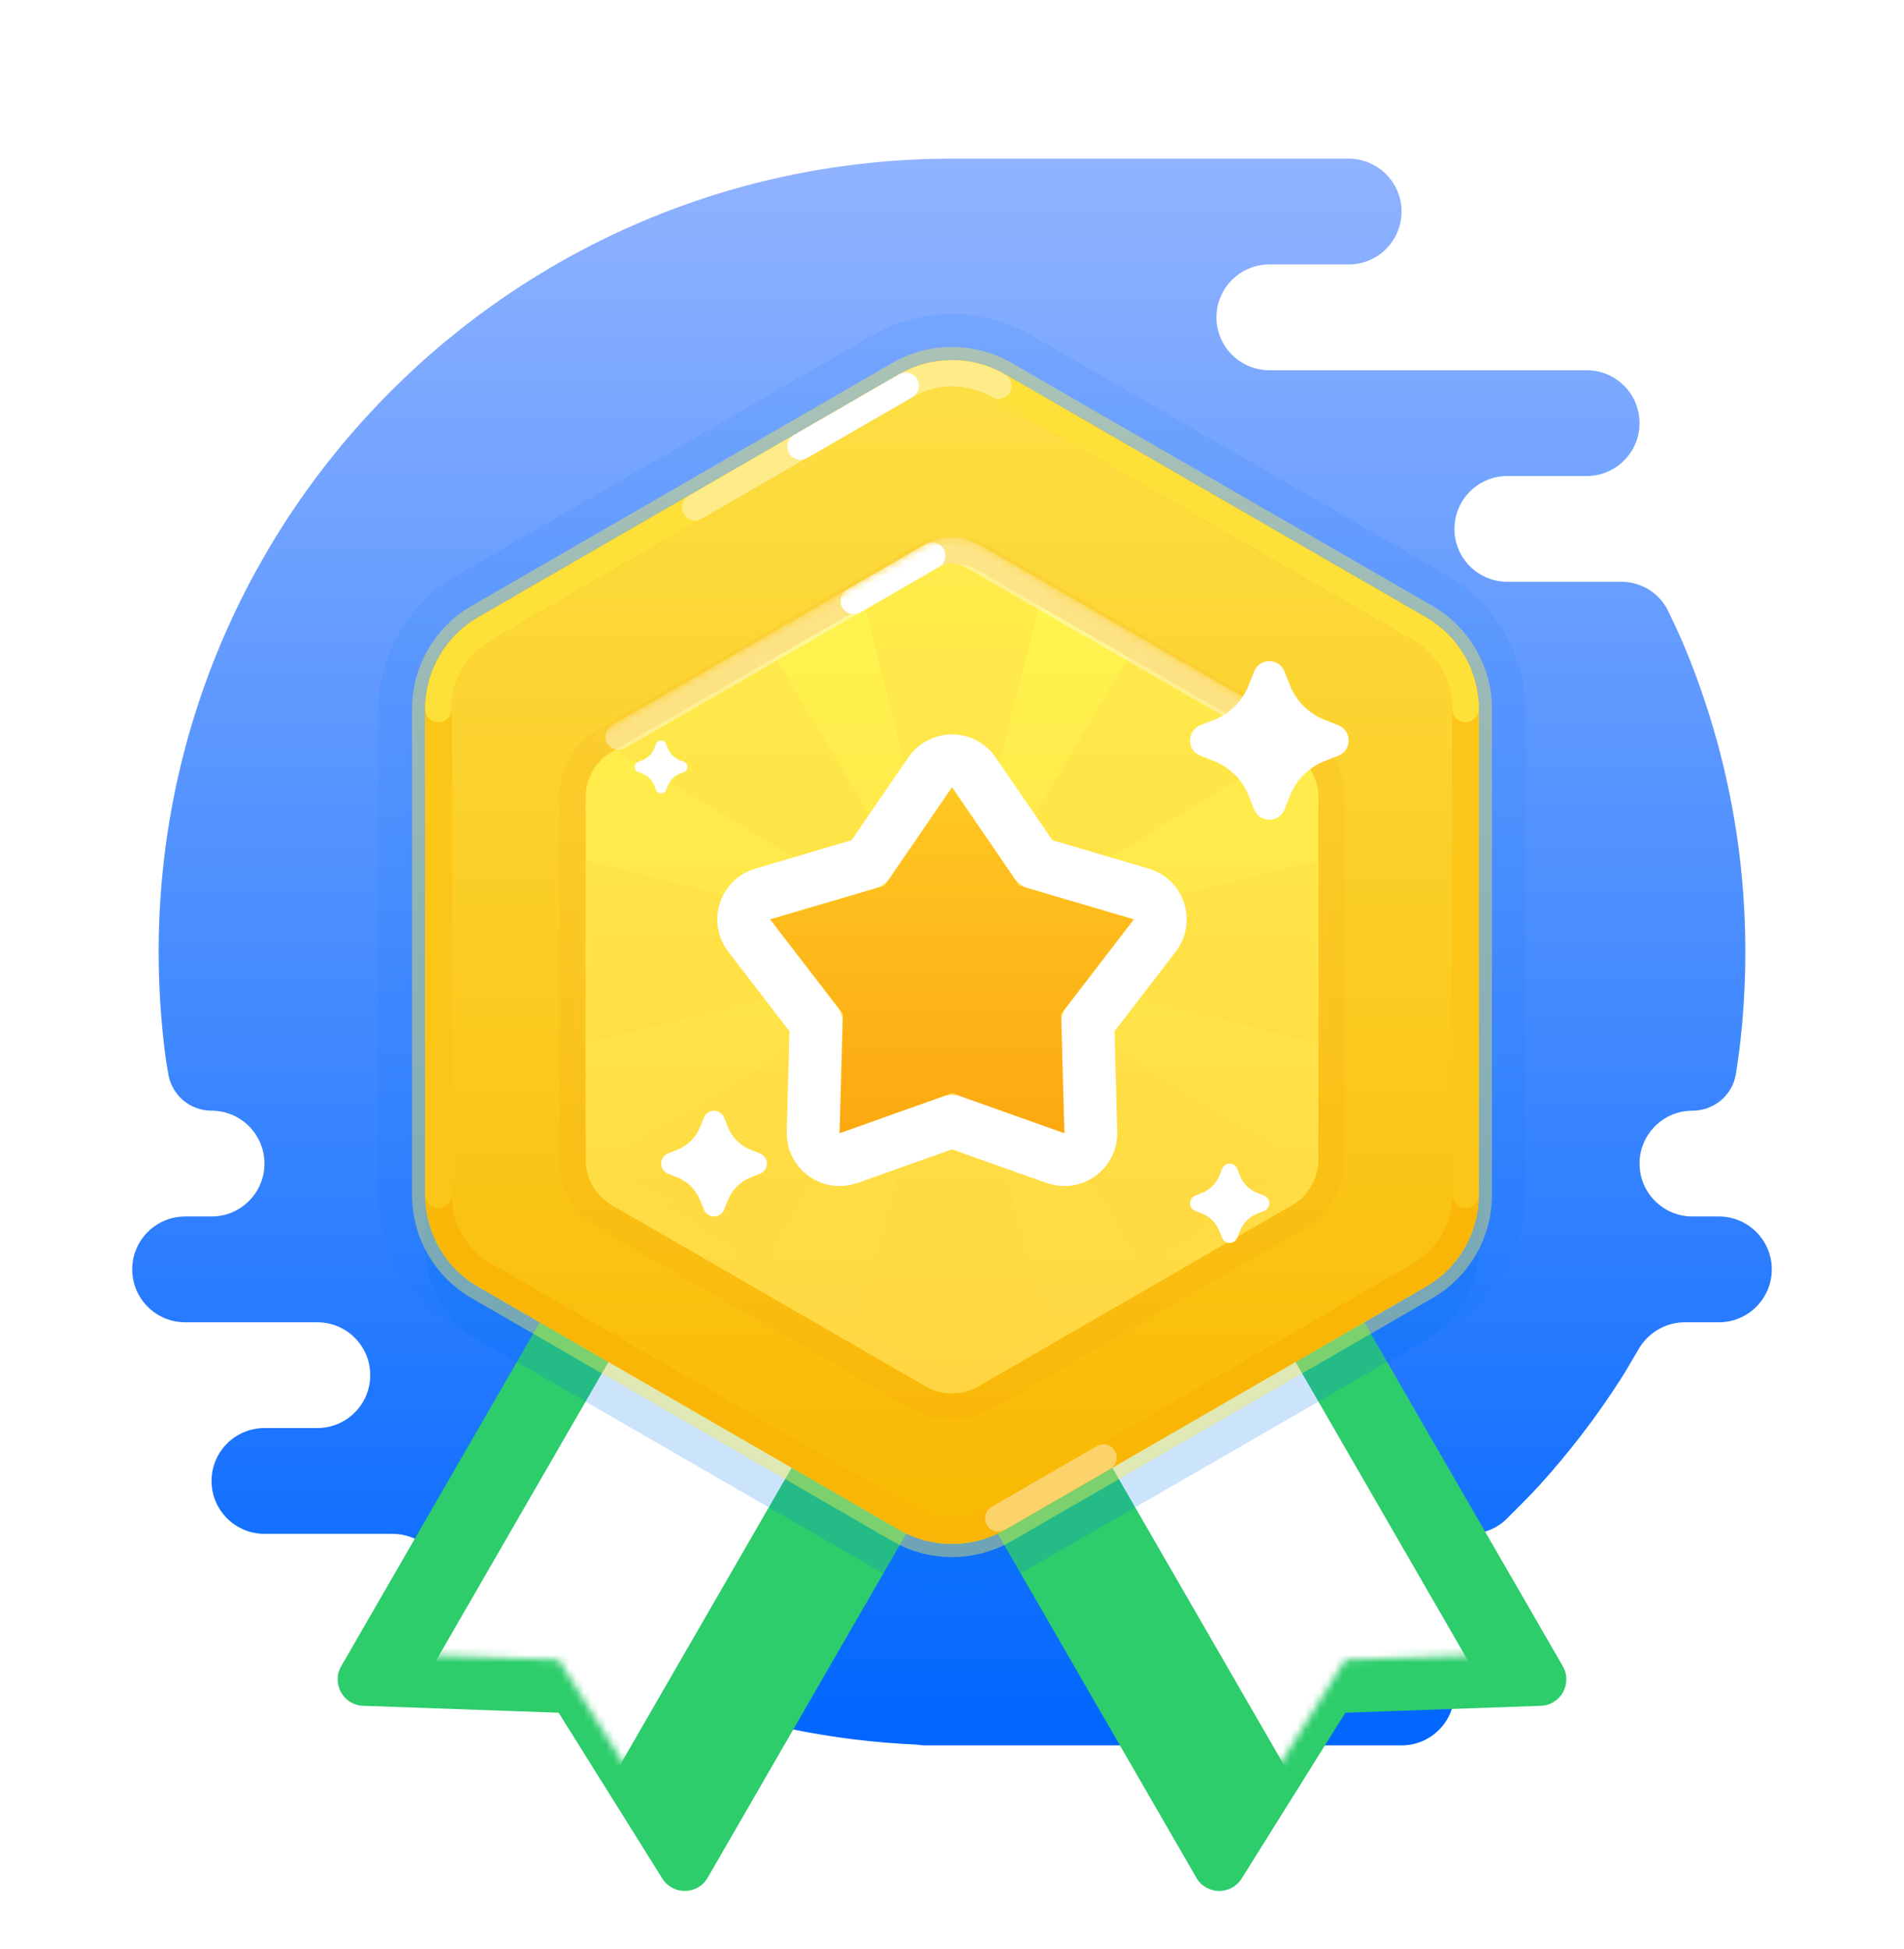 <svg width="256" height="262" viewBox="0 0 256 262" fill="none" xmlns="http://www.w3.org/2000/svg">
<path fill-rule="evenodd" clip-rule="evenodd" d="M188.444 220.444C192.372 220.444 195.556 223.628 195.556 227.556C195.556 231.483 192.372 234.667 188.444 234.667H124.444C124.026 234.667 123.617 234.631 123.219 234.561C100.375 233.554 79.398 225.361 62.493 212.188C61.118 211.117 59.046 209.341 57.51 208.005C56.197 206.862 54.518 206.222 52.777 206.222H35.556C31.628 206.222 28.445 203.038 28.445 199.111C28.445 195.184 31.628 192 35.556 192H42.667C46.594 192 49.778 188.816 49.778 184.889C49.778 180.962 46.594 177.778 42.667 177.778H24.889C20.962 177.778 17.778 174.594 17.778 170.667C17.778 166.739 20.962 163.556 24.889 163.556H28.445C32.372 163.556 35.556 160.372 35.556 156.444C35.556 152.517 32.372 149.333 28.445 149.333C25.569 149.333 23.11 147.261 22.631 144.425C22.457 143.395 22.319 142.566 22.297 142.397C21.661 137.689 21.333 132.883 21.333 128C21.333 69.09 69.09 21.333 128 21.333C145.778 21.333 163.556 21.333 181.333 21.333C185.261 21.333 188.444 24.517 188.444 28.444C188.444 32.372 185.261 35.556 181.333 35.556H170.667C166.739 35.556 163.556 38.739 163.556 42.667C163.556 46.594 166.739 49.778 170.667 49.778H213.333C217.261 49.778 220.444 52.962 220.444 56.889C220.444 60.814 217.265 63.996 213.341 64L202.667 64C198.739 64 195.556 67.184 195.556 71.111C195.556 75.038 198.739 78.222 202.667 78.222H217.977C220.666 78.222 223.131 79.736 224.297 82.16C224.998 83.616 225.735 85.188 226.218 86.323C231.657 99.126 234.667 113.212 234.667 128C234.667 132.647 234.37 137.224 233.793 141.713C233.696 142.468 233.548 143.437 233.386 144.429C232.922 147.276 230.439 149.333 227.556 149.333C223.628 149.333 220.444 152.517 220.444 156.444C220.444 160.372 223.628 163.556 227.556 163.556H231.111C235.038 163.556 238.222 166.739 238.222 170.667C238.222 174.594 235.038 177.778 231.111 177.778H226.546C223.965 177.778 221.591 179.179 220.301 181.416C219.463 182.868 218.532 184.448 217.84 185.527C216.218 188.055 214.493 190.509 212.669 192.885C210.838 195.271 208.908 197.578 206.885 199.799C205.775 201.018 203.977 202.823 202.574 204.21C201.262 205.507 199.488 206.222 197.643 206.222H177.778C173.85 206.222 170.667 209.406 170.667 213.333C170.667 217.233 173.806 220.4 177.696 220.444L188.444 220.444Z" fill="url(#paint0_linear_503_14944)"/>
<g opacity="0.1">
<path fill-rule="evenodd" clip-rule="evenodd" d="M117.328 45.073C123.929 41.262 132.061 41.262 138.661 45.073L194.478 77.299C201.079 81.11 205.145 88.153 205.145 95.774V160.226C205.145 167.848 201.079 174.89 194.478 178.701L138.661 210.927C132.061 214.738 123.929 214.738 117.328 210.927L61.511 178.701C54.91 174.89 50.844 167.848 50.844 160.226L50.844 95.774C50.844 88.153 54.91 81.11 61.511 77.299L117.328 45.073Z" fill="#0274F3" style="mix-blend-mode:multiply"/>
</g>
<g filter="url(#filter0_d_503_14944)">
<path fill-rule="evenodd" clip-rule="evenodd" d="M103.366 117.333L152.634 145.778L95.147 245.348C93.806 247.67 90.475 247.729 89.053 245.455L75.111 223.162L48.833 222.235C46.153 222.14 44.539 219.226 45.88 216.904L103.366 117.333Z" fill="#2DCD6B"/>
</g>
<mask id="mask0_503_14944" style="mask-type:luminance" maskUnits="userSpaceOnUse" x="45" y="117" width="108" height="131">
<path fill-rule="evenodd" clip-rule="evenodd" d="M103.366 117.333L152.634 145.778L95.147 245.348C93.806 247.67 90.475 247.729 89.053 245.455L75.111 223.162L48.833 222.235C46.153 222.14 44.539 219.226 45.88 216.904L103.366 117.333Z" fill="white"/>
</mask>
<g mask="url(#mask0_503_14944)">
<path fill-rule="evenodd" clip-rule="evenodd" d="M87.239 173.712L111.873 187.934L79.873 243.359L55.239 229.137L87.239 173.712Z" fill="white"/>
</g>
<g filter="url(#filter1_d_503_14944)">
<path fill-rule="evenodd" clip-rule="evenodd" d="M152.634 117.333L103.366 145.778L160.853 245.348C162.194 247.67 165.525 247.729 166.947 245.455L180.889 223.162L207.167 222.235C209.847 222.14 211.461 219.226 210.121 216.904L152.634 117.333Z" fill="#2DCD6B"/>
</g>
<mask id="mask1_503_14944" style="mask-type:luminance" maskUnits="userSpaceOnUse" x="103" y="117" width="108" height="131">
<path fill-rule="evenodd" clip-rule="evenodd" d="M152.634 117.333L103.366 145.778L160.853 245.348C162.194 247.67 165.525 247.729 166.947 245.455L180.889 223.162L207.167 222.235C209.847 222.14 211.461 219.226 210.121 216.904L152.634 117.333Z" fill="white"/>
</mask>
<g mask="url(#mask1_503_14944)">
<path fill-rule="evenodd" clip-rule="evenodd" d="M168.761 173.712L144.128 187.934L176.128 243.36L200.761 229.137L168.761 173.712Z" fill="white"/>
</g>
<path style="mix-blend-mode:multiply" opacity="0.2" fill-rule="evenodd" clip-rule="evenodd" d="M120.889 57.439C125.289 54.898 130.711 54.898 135.111 57.439L191.711 90.117C196.111 92.657 198.822 97.352 198.822 102.433V167.789C198.822 172.87 196.111 177.565 191.711 180.106L135.111 212.783C130.711 215.324 125.289 215.324 120.889 212.783L64.29 180.106C59.889 177.565 57.178 172.87 57.178 167.789L57.178 102.433C57.178 97.352 59.889 92.657 64.29 90.117L120.889 57.439Z" fill="#0274F3"/>
<path fill-rule="evenodd" clip-rule="evenodd" d="M120.889 50.328C125.289 47.787 130.711 47.787 135.111 50.328L191.711 83.005C196.111 85.546 198.822 90.241 198.822 95.322V160.678C198.822 165.759 196.111 170.454 191.711 172.994L135.111 205.672C130.711 208.213 125.289 208.213 120.889 205.672L64.29 172.994C59.889 170.454 57.178 165.759 57.178 160.678V95.322C57.178 90.241 59.889 85.546 64.29 83.005L120.889 50.328Z" fill="url(#paint1_linear_503_14944)" stroke="#FFF04D" stroke-opacity="0.4" stroke-width="3.556"/>
<mask id="mask2_503_14944" style="mask-type:luminance" maskUnits="userSpaceOnUse" x="55" y="46" width="146" height="164">
<path fill-rule="evenodd" clip-rule="evenodd" d="M120.889 50.328C125.289 47.787 130.711 47.787 135.111 50.328L191.711 83.005C196.111 85.546 198.822 90.241 198.822 95.322V160.678C198.822 165.759 196.111 170.454 191.711 172.994L135.111 205.672C130.711 208.213 125.289 208.213 120.889 205.672L64.29 172.994C59.889 170.454 57.178 165.759 57.178 160.678V95.322C57.178 90.241 59.889 85.546 64.29 83.005L120.889 50.328Z" fill="white" stroke="white" stroke-width="3.556"/>
</mask>
<g mask="url(#mask2_503_14944)">
<path d="M134.222 51.867C130.372 49.644 125.628 49.644 121.778 51.867L65.178 84.545C61.328 86.768 58.956 90.876 58.956 95.322L58.956 160.678C58.956 165.124 61.328 169.232 65.178 171.455L121.778 204.132C125.628 206.355 130.372 206.355 134.222 204.132L190.822 171.455C194.672 169.232 197.044 165.124 197.044 160.678V95.322C197.044 90.876 194.672 86.768 190.822 84.545L134.222 51.867Z" stroke="#F9B607" stroke-width="3.556" stroke-linecap="round"/>
<path d="M197.044 160.678V95.322C197.044 90.876 194.672 86.768 190.822 84.545L134.222 51.867C130.372 49.644 125.628 49.644 121.778 51.867L65.178 84.545C61.328 86.768 58.956 90.876 58.956 95.322L58.956 160.678" stroke="#FBC618" stroke-width="3.556" stroke-linecap="round"/>
<path opacity="0.6" d="M197.044 95.322C197.044 90.876 194.672 86.768 190.822 84.545L134.222 51.867C130.372 49.644 125.628 49.644 121.778 51.867L65.178 84.545C61.328 86.768 58.956 90.876 58.956 95.322" stroke="#FFF24E" stroke-width="3.556" stroke-linecap="round"/>
<path opacity="0.4" d="M134.222 51.867C130.372 49.644 125.628 49.644 121.778 51.867C121.778 51.867 102.911 62.76 93.478 68.206" stroke="white" stroke-width="3.556" stroke-linecap="round"/>
<path d="M121.778 51.867C121.778 51.867 111.793 57.632 107.628 60.037" stroke="white" stroke-width="3.556" stroke-linecap="round"/>
<path opacity="0.4" d="M134.222 204.133C140.879 200.289 145.596 197.566 148.372 195.963" stroke="white" stroke-width="3.556" stroke-linecap="round"/>
</g>
<g filter="url(#filter2_d_503_14944)">
<path fill-rule="evenodd" clip-rule="evenodd" d="M124.445 73.164C126.645 71.894 129.355 71.894 131.556 73.164L173.712 97.503C175.912 98.773 177.267 101.121 177.267 103.661V152.339C177.267 154.879 175.912 157.227 173.712 158.497L131.556 182.836C129.355 184.106 126.645 184.106 124.445 182.836L82.288 158.497C80.088 157.227 78.733 154.879 78.733 152.339V103.661C78.733 101.121 80.088 98.773 82.288 97.503L124.445 73.164Z" fill="url(#paint2_linear_503_14944)"/>
<path d="M174.601 95.963L132.445 71.624C129.694 70.036 126.306 70.036 123.556 71.624L81.4 95.963C78.649 97.551 76.955 100.485 76.955 103.661V152.339C76.955 155.515 78.649 158.449 81.4 160.037L123.556 184.376C126.306 185.964 129.694 185.964 132.445 184.376L174.601 160.037C177.351 158.449 179.045 155.515 179.045 152.339V103.661C179.045 100.485 177.351 97.551 174.601 95.963Z" stroke="#F5900D" stroke-opacity="0.1" stroke-width="3.556" style="mix-blend-mode:multiply"/>
</g>
<mask id="mask3_503_14944" style="mask-type:luminance" maskUnits="userSpaceOnUse" x="78" y="72" width="100" height="112">
<path fill-rule="evenodd" clip-rule="evenodd" d="M124.445 73.164C126.645 71.894 129.355 71.894 131.556 73.164L173.712 97.503C175.912 98.773 177.267 101.121 177.267 103.661V152.339C177.267 154.879 175.912 157.227 173.712 158.497L131.556 182.836C129.355 184.106 126.645 184.106 124.445 182.836L82.288 158.497C80.088 157.227 78.733 154.879 78.733 152.339V103.661C78.733 101.121 80.088 98.773 82.288 97.503L124.445 73.164Z" fill="white"/>
</mask>
<g mask="url(#mask3_503_14944)">
<g style="mix-blend-mode:multiply" opacity="0.3">
<path fill-rule="evenodd" clip-rule="evenodd" d="M128 128L142.222 71.111H113.778L128 128L97.83 77.717L77.717 97.83L128 128L71.111 113.778V142.222L128 128L77.717 158.17L97.83 178.283L128 128L113.778 184.889H142.222L128 128L158.17 178.283L178.283 158.17L128 128L128 128L184.889 142.222V113.778L128 128L178.283 97.83L158.17 77.717L128 128Z" fill="#FFD640"/>
</g>
<path opacity="0.4" d="M172.823 99.042L130.667 74.704C129.017 73.751 126.984 73.751 125.333 74.704C120.376 77.566 116.862 79.594 114.794 80.788C110.49 83.273 106.977 85.301 104.255 86.873C99.571 89.577 92.545 93.634 83.177 99.042" stroke="white" stroke-width="3.556" stroke-linecap="round"/>
<path d="M125.333 74.703C120.375 77.566 116.862 79.594 114.794 80.788" stroke="white" stroke-width="3.556" stroke-linecap="round"/>
</g>
<g filter="url(#filter3_d_503_14944)">
<path d="M118.933 115.52L128 102.289L137.067 115.52L152.452 120.055L142.671 132.767L143.112 148.8L128 143.426L112.888 148.8L113.329 132.767L103.548 120.055L118.933 115.52Z" fill="white"/>
<path d="M130.933 100.279C130.27 99.312 129.173 98.734 128 98.734C126.827 98.734 125.73 99.312 125.067 100.279L116.715 112.467L102.542 116.645C101.418 116.976 100.529 117.841 100.166 118.956C99.804 120.072 100.015 121.294 100.73 122.223L109.74 133.933L109.334 148.703C109.301 149.875 109.849 150.988 110.798 151.677C111.747 152.366 112.974 152.543 114.079 152.15L128 147.2L141.921 152.15C143.026 152.543 144.253 152.366 145.202 151.677C146.151 150.988 146.699 149.875 146.667 148.703L146.26 133.933L155.27 122.223C155.985 121.294 156.196 120.072 155.834 118.956C155.471 117.841 154.582 116.976 153.458 116.645L139.285 112.467L130.933 100.279Z" stroke="white" stroke-width="7.111" stroke-linejoin="round"/>
</g>
<g filter="url(#filter4_i_503_14944)">
<path d="M118.933 115.52L128 102.289L137.067 115.52L152.452 120.055L142.671 132.767L143.112 148.8L128 143.426L112.888 148.8L113.329 132.767L103.548 120.055L118.933 115.52Z" fill="url(#paint3_linear_503_14944)"/>
</g>
<g filter="url(#filter5_d_503_14944)">
<path fill-rule="evenodd" clip-rule="evenodd" d="M163.239 102.329L161.392 101.6C160.263 101.155 159.709 99.878 160.154 98.749C160.377 98.183 160.826 97.734 161.392 97.511L163.239 96.782C165.368 95.943 167.054 94.257 167.894 92.128L168.622 90.281C169.067 89.152 170.344 88.597 171.473 89.043C172.04 89.266 172.488 89.715 172.712 90.281L173.44 92.128C174.28 94.257 175.965 95.943 178.095 96.782L179.941 97.511C181.071 97.956 181.625 99.233 181.18 100.362C180.956 100.929 180.508 101.377 179.941 101.6L178.095 102.329C175.965 103.169 174.28 104.854 173.44 106.983L172.712 108.83C172.266 109.959 170.99 110.514 169.86 110.068C169.294 109.845 168.845 109.397 168.622 108.83L167.894 106.983C167.054 104.854 165.368 103.169 163.239 102.329Z" fill="white"/>
</g>
<g filter="url(#filter6_d_503_14944)">
<path fill-rule="evenodd" clip-rule="evenodd" d="M91.048 158.293L89.817 157.808C89.064 157.511 88.695 156.66 88.992 155.907C89.141 155.529 89.439 155.23 89.817 155.081L91.048 154.596C92.468 154.036 93.591 152.912 94.151 151.492L94.637 150.261C94.934 149.509 95.785 149.139 96.538 149.436C96.915 149.585 97.214 149.884 97.363 150.261L97.849 151.492C98.409 152.912 99.532 154.036 100.952 154.596L102.183 155.081C102.936 155.378 103.306 156.229 103.009 156.982C102.86 157.36 102.561 157.659 102.183 157.808L100.952 158.293C99.532 158.853 98.409 159.977 97.849 161.396L97.363 162.627C97.066 163.38 96.215 163.75 95.463 163.453C95.085 163.304 94.786 163.005 94.637 162.627L94.151 161.396C93.591 159.977 92.468 158.853 91.048 158.293Z" fill="white"/>
</g>
<g filter="url(#filter7_d_503_14944)">
<path fill-rule="evenodd" clip-rule="evenodd" d="M86.413 104.035L85.797 103.793C85.421 103.644 85.236 103.219 85.385 102.842C85.459 102.653 85.609 102.504 85.797 102.429L86.413 102.187C87.123 101.907 87.685 101.345 87.965 100.635L88.207 100.02C88.356 99.643 88.781 99.458 89.158 99.607C89.347 99.681 89.496 99.831 89.571 100.02L89.813 100.635C90.093 101.345 90.655 101.907 91.365 102.187L91.981 102.429C92.357 102.578 92.542 103.003 92.393 103.38C92.319 103.569 92.169 103.718 91.981 103.793L91.365 104.035C90.655 104.315 90.093 104.877 89.813 105.587L89.571 106.203C89.422 106.579 88.997 106.764 88.62 106.615C88.431 106.541 88.282 106.391 88.207 106.203L87.965 105.587C87.685 104.877 87.123 104.315 86.413 104.035Z" fill="white"/>
</g>
<g filter="url(#filter8_d_503_14944)">
<path fill-rule="evenodd" clip-rule="evenodd" d="M161.62 163.164L160.696 162.8C160.132 162.578 159.854 161.939 160.077 161.375C160.189 161.091 160.413 160.867 160.696 160.755L161.62 160.391C162.684 159.971 163.527 159.129 163.947 158.064L164.311 157.141C164.534 156.576 165.172 156.299 165.737 156.521C166.02 156.633 166.244 156.857 166.356 157.141L166.72 158.064C167.14 159.129 167.983 159.971 169.047 160.391L169.971 160.755C170.535 160.978 170.813 161.616 170.59 162.181C170.478 162.464 170.254 162.688 169.971 162.8L169.047 163.164C167.983 163.584 167.14 164.427 166.72 165.492L166.356 166.415C166.133 166.98 165.495 167.257 164.93 167.034C164.647 166.922 164.423 166.698 164.311 166.415L163.947 165.492C163.527 164.427 162.684 163.584 161.62 163.164Z" fill="white"/>
</g>
<defs>
<filter id="filter0_d_503_14944" x="38.287" y="117.333" width="121.457" height="144.015" filterUnits="userSpaceOnUse" color-interpolation-filters="sRGB">
<feFlood flood-opacity="0" result="BackgroundImageFix"/>
<feColorMatrix in="SourceAlpha" type="matrix" values="0 0 0 0 0 0 0 0 0 0 0 0 0 0 0 0 0 0 127 0" result="hardAlpha"/>
<feOffset dy="7.111"/>
<feGaussianBlur stdDeviation="3.556"/>
<feColorMatrix type="matrix" values="0 0 0 0 0.333 0 0 0 0 0.615 0 0 0 0 0.82 0 0 0 0.2 0"/>
<feBlend mode="darken" in2="BackgroundImageFix" result="effect1_dropShadow_503_14944"/>
<feBlend mode="normal" in="SourceGraphic" in2="effect1_dropShadow_503_14944" result="shape"/>
</filter>
<filter id="filter1_d_503_14944" x="96.255" y="117.333" width="121.457" height="144.015" filterUnits="userSpaceOnUse" color-interpolation-filters="sRGB">
<feFlood flood-opacity="0" result="BackgroundImageFix"/>
<feColorMatrix in="SourceAlpha" type="matrix" values="0 0 0 0 0 0 0 0 0 0 0 0 0 0 0 0 0 0 127 0" result="hardAlpha"/>
<feOffset dy="7.111"/>
<feGaussianBlur stdDeviation="3.556"/>
<feColorMatrix type="matrix" values="0 0 0 0 0.333 0 0 0 0 0.615 0 0 0 0 0.82 0 0 0 0.2 0"/>
<feBlend mode="darken" in2="BackgroundImageFix" result="effect1_dropShadow_503_14944"/>
<feBlend mode="normal" in="SourceGraphic" in2="effect1_dropShadow_503_14944" result="shape"/>
</filter>
<filter id="filter2_d_503_14944" x="68.066" y="65.1" width="119.868" height="132.911" filterUnits="userSpaceOnUse" color-interpolation-filters="sRGB">
<feFlood flood-opacity="0" result="BackgroundImageFix"/>
<feColorMatrix in="SourceAlpha" type="matrix" values="0 0 0 0 0 0 0 0 0 0 0 0 0 0 0 0 0 0 127 0" result="hardAlpha"/>
<feOffset dy="3.556"/>
<feGaussianBlur stdDeviation="3.556"/>
<feColorMatrix type="matrix" values="0 0 0 0 0.928 0 0 0 0 0.666 0 0 0 0 0.054 0 0 0 0.4 0"/>
<feBlend mode="normal" in2="BackgroundImageFix" result="effect1_dropShadow_503_14944"/>
<feBlend mode="normal" in="SourceGraphic" in2="effect1_dropShadow_503_14944" result="shape"/>
</filter>
<filter id="filter3_d_503_14944" x="89.326" y="91.623" width="77.349" height="74.955" filterUnits="userSpaceOnUse" color-interpolation-filters="sRGB">
<feFlood flood-opacity="0" result="BackgroundImageFix"/>
<feColorMatrix in="SourceAlpha" type="matrix" values="0 0 0 0 0 0 0 0 0 0 0 0 0 0 0 0 0 0 127 0" result="hardAlpha"/>
<feOffset dy="3.556"/>
<feGaussianBlur stdDeviation="3.556"/>
<feColorMatrix type="matrix" values="0 0 0 0 0.996 0 0 0 0 0.733 0 0 0 0 0.106 0 0 0 1 0"/>
<feBlend mode="normal" in2="BackgroundImageFix" result="effect1_dropShadow_503_14944"/>
<feBlend mode="normal" in="SourceGraphic" in2="effect1_dropShadow_503_14944" result="shape"/>
</filter>
<filter id="filter4_i_503_14944" x="103.548" y="102.289" width="48.904" height="50.066" filterUnits="userSpaceOnUse" color-interpolation-filters="sRGB">
<feFlood flood-opacity="0" result="BackgroundImageFix"/>
<feBlend mode="normal" in="SourceGraphic" in2="BackgroundImageFix" result="shape"/>
<feColorMatrix in="SourceAlpha" type="matrix" values="0 0 0 0 0 0 0 0 0 0 0 0 0 0 0 0 0 0 127 0" result="hardAlpha"/>
<feOffset dy="3.556"/>
<feGaussianBlur stdDeviation="1.778"/>
<feComposite in2="hardAlpha" operator="arithmetic" k2="-1" k3="1"/>
<feColorMatrix type="matrix" values="0 0 0 0 1 0 0 0 0 0.634 0 0 0 0 0 0 0 0 0.4 0"/>
<feBlend mode="normal" in2="shape" result="effect1_innerShadow_503_14944"/>
</filter>
<filter id="filter5_d_503_14944" x="152.889" y="81.778" width="35.556" height="35.556" filterUnits="userSpaceOnUse" color-interpolation-filters="sRGB">
<feFlood flood-opacity="0" result="BackgroundImageFix"/>
<feColorMatrix in="SourceAlpha" type="matrix" values="0 0 0 0 0 0 0 0 0 0 0 0 0 0 0 0 0 0 127 0" result="hardAlpha"/>
<feOffset/>
<feGaussianBlur stdDeviation="3.556"/>
<feColorMatrix type="matrix" values="0 0 0 0 1 0 0 0 0 0.949 0 0 0 0 0.306 0 0 0 1 0"/>
<feBlend mode="normal" in2="BackgroundImageFix" result="effect1_dropShadow_503_14944"/>
<feBlend mode="normal" in="SourceGraphic" in2="effect1_dropShadow_503_14944" result="shape"/>
</filter>
<filter id="filter6_d_503_14944" x="81.778" y="142.222" width="28.445" height="28.445" filterUnits="userSpaceOnUse" color-interpolation-filters="sRGB">
<feFlood flood-opacity="0" result="BackgroundImageFix"/>
<feColorMatrix in="SourceAlpha" type="matrix" values="0 0 0 0 0 0 0 0 0 0 0 0 0 0 0 0 0 0 127 0" result="hardAlpha"/>
<feOffset/>
<feGaussianBlur stdDeviation="3.556"/>
<feColorMatrix type="matrix" values="0 0 0 0 1 0 0 0 0 0.949 0 0 0 0 0.306 0 0 0 1 0"/>
<feBlend mode="normal" in2="BackgroundImageFix" result="effect1_dropShadow_503_14944"/>
<feBlend mode="normal" in="SourceGraphic" in2="effect1_dropShadow_503_14944" result="shape"/>
</filter>
<filter id="filter7_d_503_14944" x="78.222" y="92.444" width="21.333" height="21.333" filterUnits="userSpaceOnUse" color-interpolation-filters="sRGB">
<feFlood flood-opacity="0" result="BackgroundImageFix"/>
<feColorMatrix in="SourceAlpha" type="matrix" values="0 0 0 0 0 0 0 0 0 0 0 0 0 0 0 0 0 0 127 0" result="hardAlpha"/>
<feOffset/>
<feGaussianBlur stdDeviation="3.556"/>
<feColorMatrix type="matrix" values="0 0 0 0 1 0 0 0 0 0.949 0 0 0 0 0.306 0 0 0 1 0"/>
<feBlend mode="normal" in2="BackgroundImageFix" result="effect1_dropShadow_503_14944"/>
<feBlend mode="normal" in="SourceGraphic" in2="effect1_dropShadow_503_14944" result="shape"/>
</filter>
<filter id="filter8_d_503_14944" x="152.889" y="149.333" width="24.889" height="24.889" filterUnits="userSpaceOnUse" color-interpolation-filters="sRGB">
<feFlood flood-opacity="0" result="BackgroundImageFix"/>
<feColorMatrix in="SourceAlpha" type="matrix" values="0 0 0 0 0 0 0 0 0 0 0 0 0 0 0 0 0 0 127 0" result="hardAlpha"/>
<feOffset/>
<feGaussianBlur stdDeviation="3.556"/>
<feColorMatrix type="matrix" values="0 0 0 0 1 0 0 0 0 0.949 0 0 0 0 0.306 0 0 0 1 0"/>
<feBlend mode="normal" in2="BackgroundImageFix" result="effect1_dropShadow_503_14944"/>
<feBlend mode="normal" in="SourceGraphic" in2="effect1_dropShadow_503_14944" result="shape"/>
</filter>
<linearGradient id="paint0_linear_503_14944" x1="17.778" y1="21.333" x2="17.778" y2="234.667" gradientUnits="userSpaceOnUse">
<stop stop-color="#90B3FF"/>
<stop offset="1" stop-color="#0066FF"/>
</linearGradient>
<linearGradient id="paint1_linear_503_14944" x1="46.222" y1="46.222" x2="46.222" y2="209.778" gradientUnits="userSpaceOnUse">
<stop stop-color="#FDE046"/>
<stop offset="1" stop-color="#F9B800"/>
</linearGradient>
<linearGradient id="paint2_linear_503_14944" x1="71.111" y1="71.111" x2="71.111" y2="184.889" gradientUnits="userSpaceOnUse">
<stop stop-color="#FFF550"/>
<stop offset="1" stop-color="#FFD541"/>
</linearGradient>
<linearGradient id="paint3_linear_503_14944" x1="102.289" y1="102.289" x2="102.289" y2="153.711" gradientUnits="userSpaceOnUse">
<stop stop-color="#FFC823"/>
<stop offset="1" stop-color="#FCA50E"/>
</linearGradient>
</defs>
</svg>

